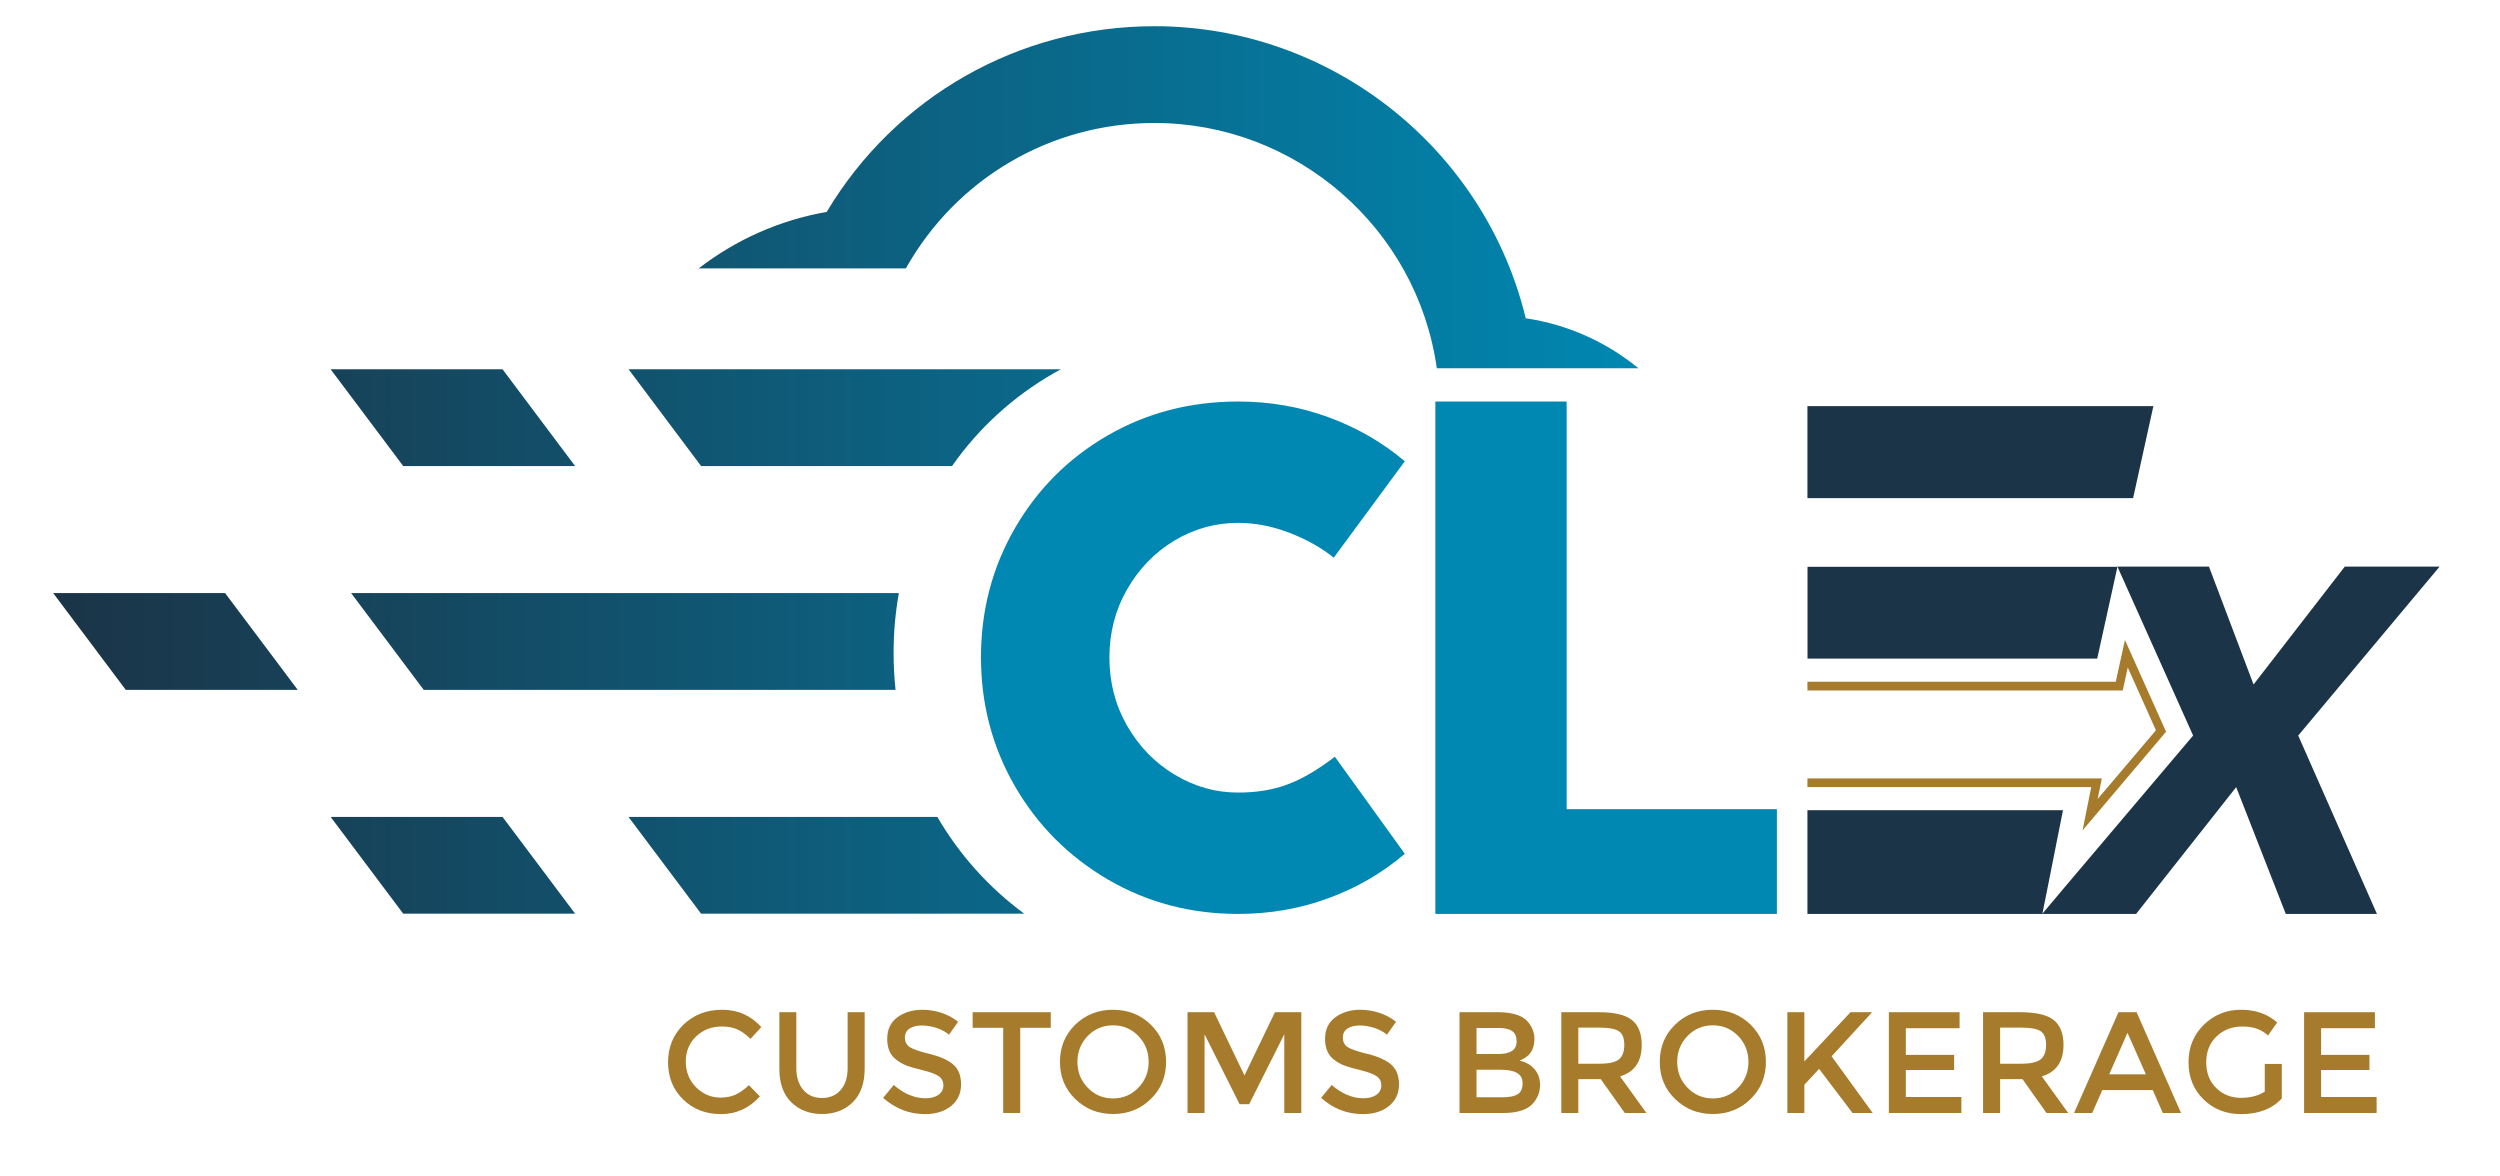<svg xmlns="http://www.w3.org/2000/svg" xmlns:xlink="http://www.w3.org/1999/xlink" width="153" zoomAndPan="magnify" viewBox="0 0 114.75 54" height="72" preserveAspectRatio="xMidYMid meet" version="1.0"><defs><clipPath id="c7e29d439f"><path d="M 2 1 L 76 1 L 76 42 L 2 42 Z M 2 1 " clip-rule="nonzero"/></clipPath><clipPath id="4b60d9e735"><path d="M 12.414 29.996 L 13.664 31.664 L 5.773 31.664 L 2.441 27.223 L 10.332 27.223 Z M 23.066 37.496 L 15.176 37.496 L 18.508 41.938 L 26.398 41.938 L 25.148 40.27 Z M 70.031 14.609 C 68.156 6.848 61.129 1.203 52.988 1.203 C 46.77 1.203 41.105 4.438 37.945 9.727 C 35.797 10.102 33.789 10.992 32.07 12.32 L 41.578 12.32 C 43.902 8.188 48.223 5.645 52.988 5.645 C 59.496 5.645 65.047 10.477 65.949 16.902 L 75.203 16.902 C 73.75 15.711 71.977 14.895 70.031 14.609 Z M 48.355 17.137 C 48.469 17.07 48.582 17.008 48.695 16.949 L 28.852 16.949 L 32.18 21.391 L 43.699 21.391 C 44.922 19.648 46.484 18.219 48.355 17.137 Z M 26.398 21.391 L 25.148 19.727 L 23.066 16.949 L 15.176 16.949 L 18.508 21.391 Z M 43.023 37.496 L 28.848 37.496 L 32.18 41.938 L 47.012 41.938 C 45.391 40.742 44.051 39.254 43.023 37.496 Z M 41.258 27.223 L 16.117 27.223 L 19.449 31.664 L 41.105 31.664 C 41.047 31.105 41.016 30.543 41.016 29.969 C 41.016 29.031 41.098 28.113 41.258 27.223 Z M 41.258 27.223 " clip-rule="nonzero"/></clipPath><linearGradient x1="90" gradientTransform="matrix(0.435, 0, 0, 0.435, -36.678, -67.716)" y1="205.415" x2="257.4" gradientUnits="userSpaceOnUse" y2="205.415" id="9bc520ca41"><stop stop-opacity="1" stop-color="rgb(10.599%, 20.399%, 27.8%)" offset="0"/><stop stop-opacity="1" stop-color="rgb(10.558%, 20.528%, 27.963%)" offset="0.008"/><stop stop-opacity="1" stop-color="rgb(10.475%, 20.784%, 28.291%)" offset="0.016"/><stop stop-opacity="1" stop-color="rgb(10.391%, 21.042%, 28.619%)" offset="0.023"/><stop stop-opacity="1" stop-color="rgb(10.309%, 21.298%, 28.947%)" offset="0.031"/><stop stop-opacity="1" stop-color="rgb(10.226%, 21.556%, 29.276%)" offset="0.039"/><stop stop-opacity="1" stop-color="rgb(10.144%, 21.812%, 29.604%)" offset="0.047"/><stop stop-opacity="1" stop-color="rgb(10.06%, 22.07%, 29.932%)" offset="0.055"/><stop stop-opacity="1" stop-color="rgb(9.978%, 22.327%, 30.26%)" offset="0.062"/><stop stop-opacity="1" stop-color="rgb(9.895%, 22.583%, 30.588%)" offset="0.07"/><stop stop-opacity="1" stop-color="rgb(9.813%, 22.841%, 30.916%)" offset="0.078"/><stop stop-opacity="1" stop-color="rgb(9.729%, 23.097%, 31.244%)" offset="0.086"/><stop stop-opacity="1" stop-color="rgb(9.647%, 23.355%, 31.572%)" offset="0.094"/><stop stop-opacity="1" stop-color="rgb(9.564%, 23.611%, 31.9%)" offset="0.102"/><stop stop-opacity="1" stop-color="rgb(9.482%, 23.869%, 32.228%)" offset="0.109"/><stop stop-opacity="1" stop-color="rgb(9.398%, 24.126%, 32.556%)" offset="0.117"/><stop stop-opacity="1" stop-color="rgb(9.315%, 24.384%, 32.884%)" offset="0.125"/><stop stop-opacity="1" stop-color="rgb(9.233%, 24.64%, 33.212%)" offset="0.133"/><stop stop-opacity="1" stop-color="rgb(9.149%, 24.896%, 33.54%)" offset="0.141"/><stop stop-opacity="1" stop-color="rgb(9.067%, 25.154%, 33.868%)" offset="0.148"/><stop stop-opacity="1" stop-color="rgb(8.984%, 25.41%, 34.196%)" offset="0.156"/><stop stop-opacity="1" stop-color="rgb(8.902%, 25.668%, 34.525%)" offset="0.164"/><stop stop-opacity="1" stop-color="rgb(8.818%, 25.925%, 34.853%)" offset="0.172"/><stop stop-opacity="1" stop-color="rgb(8.736%, 26.183%, 35.181%)" offset="0.18"/><stop stop-opacity="1" stop-color="rgb(8.653%, 26.439%, 35.509%)" offset="0.188"/><stop stop-opacity="1" stop-color="rgb(8.571%, 26.697%, 35.838%)" offset="0.195"/><stop stop-opacity="1" stop-color="rgb(8.487%, 26.953%, 36.166%)" offset="0.203"/><stop stop-opacity="1" stop-color="rgb(8.405%, 27.211%, 36.494%)" offset="0.211"/><stop stop-opacity="1" stop-color="rgb(8.322%, 27.467%, 36.823%)" offset="0.219"/><stop stop-opacity="1" stop-color="rgb(8.238%, 27.724%, 37.151%)" offset="0.227"/><stop stop-opacity="1" stop-color="rgb(8.156%, 27.982%, 37.479%)" offset="0.234"/><stop stop-opacity="1" stop-color="rgb(8.073%, 28.238%, 37.807%)" offset="0.242"/><stop stop-opacity="1" stop-color="rgb(7.991%, 28.496%, 38.135%)" offset="0.25"/><stop stop-opacity="1" stop-color="rgb(7.907%, 28.752%, 38.463%)" offset="0.258"/><stop stop-opacity="1" stop-color="rgb(7.825%, 29.01%, 38.791%)" offset="0.266"/><stop stop-opacity="1" stop-color="rgb(7.742%, 29.266%, 39.119%)" offset="0.273"/><stop stop-opacity="1" stop-color="rgb(7.66%, 29.524%, 39.447%)" offset="0.281"/><stop stop-opacity="1" stop-color="rgb(7.576%, 29.781%, 39.775%)" offset="0.289"/><stop stop-opacity="1" stop-color="rgb(7.494%, 30.037%, 40.103%)" offset="0.297"/><stop stop-opacity="1" stop-color="rgb(7.411%, 30.295%, 40.431%)" offset="0.305"/><stop stop-opacity="1" stop-color="rgb(7.327%, 30.551%, 40.759%)" offset="0.312"/><stop stop-opacity="1" stop-color="rgb(7.245%, 30.809%, 41.087%)" offset="0.32"/><stop stop-opacity="1" stop-color="rgb(7.162%, 31.065%, 41.415%)" offset="0.328"/><stop stop-opacity="1" stop-color="rgb(7.08%, 31.323%, 41.743%)" offset="0.336"/><stop stop-opacity="1" stop-color="rgb(6.996%, 31.58%, 42.072%)" offset="0.344"/><stop stop-opacity="1" stop-color="rgb(6.914%, 31.837%, 42.4%)" offset="0.352"/><stop stop-opacity="1" stop-color="rgb(6.831%, 32.094%, 42.728%)" offset="0.359"/><stop stop-opacity="1" stop-color="rgb(6.749%, 32.35%, 43.056%)" offset="0.367"/><stop stop-opacity="1" stop-color="rgb(6.665%, 32.608%, 43.384%)" offset="0.375"/><stop stop-opacity="1" stop-color="rgb(6.583%, 32.864%, 43.712%)" offset="0.383"/><stop stop-opacity="1" stop-color="rgb(6.5%, 33.122%, 44.041%)" offset="0.391"/><stop stop-opacity="1" stop-color="rgb(6.416%, 33.379%, 44.37%)" offset="0.398"/><stop stop-opacity="1" stop-color="rgb(6.334%, 33.636%, 44.698%)" offset="0.406"/><stop stop-opacity="1" stop-color="rgb(6.252%, 33.893%, 45.026%)" offset="0.414"/><stop stop-opacity="1" stop-color="rgb(6.169%, 34.151%, 45.354%)" offset="0.422"/><stop stop-opacity="1" stop-color="rgb(6.085%, 34.407%, 45.682%)" offset="0.43"/><stop stop-opacity="1" stop-color="rgb(6.003%, 34.665%, 46.01%)" offset="0.438"/><stop stop-opacity="1" stop-color="rgb(5.92%, 34.921%, 46.338%)" offset="0.445"/><stop stop-opacity="1" stop-color="rgb(5.838%, 35.178%, 46.666%)" offset="0.453"/><stop stop-opacity="1" stop-color="rgb(5.754%, 35.435%, 46.994%)" offset="0.461"/><stop stop-opacity="1" stop-color="rgb(5.672%, 35.692%, 47.322%)" offset="0.469"/><stop stop-opacity="1" stop-color="rgb(5.589%, 35.95%, 47.65%)" offset="0.477"/><stop stop-opacity="1" stop-color="rgb(5.505%, 36.206%, 47.978%)" offset="0.484"/><stop stop-opacity="1" stop-color="rgb(5.423%, 36.464%, 48.306%)" offset="0.492"/><stop stop-opacity="1" stop-color="rgb(5.341%, 36.72%, 48.634%)" offset="0.5"/><stop stop-opacity="1" stop-color="rgb(5.258%, 36.978%, 48.962%)" offset="0.508"/><stop stop-opacity="1" stop-color="rgb(5.174%, 37.234%, 49.29%)" offset="0.516"/><stop stop-opacity="1" stop-color="rgb(5.092%, 37.491%, 49.619%)" offset="0.523"/><stop stop-opacity="1" stop-color="rgb(5.009%, 37.749%, 49.947%)" offset="0.531"/><stop stop-opacity="1" stop-color="rgb(4.927%, 38.005%, 50.275%)" offset="0.539"/><stop stop-opacity="1" stop-color="rgb(4.843%, 38.263%, 50.603%)" offset="0.547"/><stop stop-opacity="1" stop-color="rgb(4.761%, 38.519%, 50.931%)" offset="0.555"/><stop stop-opacity="1" stop-color="rgb(4.678%, 38.777%, 51.259%)" offset="0.562"/><stop stop-opacity="1" stop-color="rgb(4.594%, 39.034%, 51.587%)" offset="0.57"/><stop stop-opacity="1" stop-color="rgb(4.512%, 39.291%, 51.917%)" offset="0.578"/><stop stop-opacity="1" stop-color="rgb(4.43%, 39.548%, 52.245%)" offset="0.586"/><stop stop-opacity="1" stop-color="rgb(4.347%, 39.804%, 52.573%)" offset="0.594"/><stop stop-opacity="1" stop-color="rgb(4.263%, 40.062%, 52.901%)" offset="0.602"/><stop stop-opacity="1" stop-color="rgb(4.181%, 40.318%, 53.229%)" offset="0.609"/><stop stop-opacity="1" stop-color="rgb(4.099%, 40.576%, 53.557%)" offset="0.617"/><stop stop-opacity="1" stop-color="rgb(4.016%, 40.833%, 53.885%)" offset="0.625"/><stop stop-opacity="1" stop-color="rgb(3.932%, 41.09%, 54.213%)" offset="0.633"/><stop stop-opacity="1" stop-color="rgb(3.85%, 41.347%, 54.541%)" offset="0.641"/><stop stop-opacity="1" stop-color="rgb(3.767%, 41.605%, 54.869%)" offset="0.648"/><stop stop-opacity="1" stop-color="rgb(3.683%, 41.861%, 55.197%)" offset="0.656"/><stop stop-opacity="1" stop-color="rgb(3.601%, 42.119%, 55.525%)" offset="0.664"/><stop stop-opacity="1" stop-color="rgb(3.519%, 42.375%, 55.853%)" offset="0.672"/><stop stop-opacity="1" stop-color="rgb(3.436%, 42.632%, 56.181%)" offset="0.68"/><stop stop-opacity="1" stop-color="rgb(3.352%, 42.889%, 56.509%)" offset="0.688"/><stop stop-opacity="1" stop-color="rgb(3.27%, 43.146%, 56.837%)" offset="0.695"/><stop stop-opacity="1" stop-color="rgb(3.188%, 43.404%, 57.166%)" offset="0.703"/><stop stop-opacity="1" stop-color="rgb(3.105%, 43.66%, 57.494%)" offset="0.711"/><stop stop-opacity="1" stop-color="rgb(3.021%, 43.918%, 57.822%)" offset="0.719"/><stop stop-opacity="1" stop-color="rgb(2.939%, 44.174%, 58.15%)" offset="0.727"/><stop stop-opacity="1" stop-color="rgb(2.856%, 44.432%, 58.478%)" offset="0.734"/><stop stop-opacity="1" stop-color="rgb(2.773%, 44.688%, 58.806%)" offset="0.742"/><stop stop-opacity="1" stop-color="rgb(2.69%, 44.945%, 59.134%)" offset="0.75"/><stop stop-opacity="1" stop-color="rgb(2.608%, 45.203%, 59.462%)" offset="0.758"/><stop stop-opacity="1" stop-color="rgb(2.525%, 45.459%, 59.79%)" offset="0.766"/><stop stop-opacity="1" stop-color="rgb(2.441%, 45.717%, 60.12%)" offset="0.773"/><stop stop-opacity="1" stop-color="rgb(2.359%, 45.973%, 60.448%)" offset="0.781"/><stop stop-opacity="1" stop-color="rgb(2.277%, 46.231%, 60.776%)" offset="0.789"/><stop stop-opacity="1" stop-color="rgb(2.194%, 46.487%, 61.104%)" offset="0.797"/><stop stop-opacity="1" stop-color="rgb(2.11%, 46.745%, 61.432%)" offset="0.805"/><stop stop-opacity="1" stop-color="rgb(2.028%, 47.002%, 61.76%)" offset="0.812"/><stop stop-opacity="1" stop-color="rgb(1.945%, 47.258%, 62.088%)" offset="0.82"/><stop stop-opacity="1" stop-color="rgb(1.862%, 47.516%, 62.416%)" offset="0.828"/><stop stop-opacity="1" stop-color="rgb(1.779%, 47.772%, 62.744%)" offset="0.836"/><stop stop-opacity="1" stop-color="rgb(1.697%, 48.03%, 63.072%)" offset="0.844"/><stop stop-opacity="1" stop-color="rgb(1.614%, 48.286%, 63.4%)" offset="0.852"/><stop stop-opacity="1" stop-color="rgb(1.53%, 48.544%, 63.728%)" offset="0.859"/><stop stop-opacity="1" stop-color="rgb(1.448%, 48.801%, 64.056%)" offset="0.867"/><stop stop-opacity="1" stop-color="rgb(1.366%, 49.059%, 64.384%)" offset="0.875"/><stop stop-opacity="1" stop-color="rgb(1.283%, 49.315%, 64.713%)" offset="0.883"/><stop stop-opacity="1" stop-color="rgb(1.199%, 49.573%, 65.041%)" offset="0.891"/><stop stop-opacity="1" stop-color="rgb(1.117%, 49.829%, 65.369%)" offset="0.898"/><stop stop-opacity="1" stop-color="rgb(1.035%, 50.085%, 65.697%)" offset="0.906"/><stop stop-opacity="1" stop-color="rgb(0.951%, 50.343%, 66.025%)" offset="0.914"/><stop stop-opacity="1" stop-color="rgb(0.868%, 50.6%, 66.353%)" offset="0.922"/><stop stop-opacity="1" stop-color="rgb(0.786%, 50.858%, 66.681%)" offset="0.93"/><stop stop-opacity="1" stop-color="rgb(0.703%, 51.114%, 67.009%)" offset="0.938"/><stop stop-opacity="1" stop-color="rgb(0.62%, 51.372%, 67.337%)" offset="0.945"/><stop stop-opacity="1" stop-color="rgb(0.537%, 51.628%, 67.665%)" offset="0.953"/><stop stop-opacity="1" stop-color="rgb(0.455%, 51.886%, 67.993%)" offset="0.961"/><stop stop-opacity="1" stop-color="rgb(0.372%, 52.142%, 68.323%)" offset="0.969"/><stop stop-opacity="1" stop-color="rgb(0.288%, 52.399%, 68.651%)" offset="0.977"/><stop stop-opacity="1" stop-color="rgb(0.206%, 52.657%, 68.979%)" offset="0.984"/><stop stop-opacity="1" stop-color="rgb(0.124%, 52.913%, 69.307%)" offset="0.992"/><stop stop-opacity="1" stop-color="rgb(0.041%, 53.171%, 69.635%)" offset="1"/></linearGradient></defs><path fill="#a67b2c" d="M 33.133 47.117 C 33.398 47.117 33.629 47.156 33.824 47.242 C 34.02 47.324 34.227 47.473 34.449 47.684 L 34.945 47.141 C 34.465 46.613 33.867 46.348 33.148 46.348 C 32.434 46.348 31.84 46.578 31.367 47.035 C 30.898 47.496 30.664 48.07 30.664 48.758 C 30.664 49.445 30.895 50.016 31.355 50.465 C 31.816 50.914 32.398 51.137 33.094 51.137 C 33.793 51.137 34.391 50.867 34.879 50.324 L 34.375 49.809 C 34.164 50.008 33.961 50.152 33.766 50.242 C 33.574 50.332 33.34 50.379 33.074 50.379 C 32.641 50.379 32.266 50.219 31.949 49.906 C 31.637 49.59 31.477 49.195 31.477 48.727 C 31.477 48.258 31.637 47.871 31.953 47.57 C 32.273 47.266 32.664 47.117 33.133 47.117 Z M 33.133 47.117 " fill-opacity="1" fill-rule="nonzero"/><path fill="#a67b2c" d="M 38.906 49.023 C 38.906 49.445 38.801 49.781 38.59 50.027 C 38.379 50.273 38.09 50.398 37.73 50.398 C 37.367 50.398 37.082 50.273 36.871 50.027 C 36.66 49.781 36.551 49.445 36.551 49.023 L 36.551 46.461 L 35.773 46.461 L 35.773 49.055 C 35.773 49.719 35.953 50.234 36.32 50.594 C 36.688 50.953 37.156 51.133 37.73 51.133 C 38.305 51.133 38.773 50.953 39.141 50.594 C 39.504 50.234 39.688 49.719 39.688 49.055 L 39.688 46.461 L 38.906 46.461 Z M 38.906 49.023 " fill-opacity="1" fill-rule="nonzero"/><path fill="#a67b2c" d="M 43.754 48.863 C 43.516 48.656 43.156 48.496 42.684 48.379 C 42.207 48.266 41.898 48.156 41.754 48.059 C 41.609 47.961 41.535 47.816 41.535 47.629 C 41.535 47.441 41.609 47.301 41.754 47.207 C 41.898 47.117 42.086 47.07 42.312 47.07 C 42.539 47.07 42.77 47.109 43.004 47.188 C 43.238 47.27 43.422 47.371 43.559 47.492 L 43.977 46.902 C 43.766 46.727 43.512 46.59 43.223 46.492 C 42.93 46.398 42.637 46.348 42.344 46.348 C 41.883 46.348 41.5 46.465 41.188 46.695 C 40.875 46.926 40.723 47.258 40.723 47.684 C 40.723 48.113 40.859 48.43 41.133 48.637 C 41.27 48.746 41.426 48.836 41.602 48.906 C 41.777 48.973 42.035 49.047 42.375 49.129 C 42.715 49.211 42.953 49.305 43.094 49.402 C 43.23 49.5 43.301 49.641 43.301 49.82 C 43.301 49.996 43.227 50.141 43.078 50.25 C 42.934 50.355 42.73 50.41 42.48 50.41 C 41.977 50.41 41.492 50.207 41.023 49.801 L 40.535 50.391 C 41.098 50.891 41.738 51.137 42.461 51.137 C 42.953 51.137 43.355 51.012 43.66 50.762 C 43.961 50.512 44.113 50.184 44.113 49.777 C 44.113 49.375 43.996 49.07 43.754 48.863 Z M 43.754 48.863 " fill-opacity="1" fill-rule="nonzero"/><path fill="#a67b2c" d="M 44.645 47.176 L 46.047 47.176 L 46.047 51.086 L 46.828 51.086 L 46.828 47.176 L 48.23 47.176 L 48.23 46.461 L 44.645 46.461 Z M 44.645 47.176 " fill-opacity="1" fill-rule="nonzero"/><path fill="#a67b2c" d="M 51.09 46.348 C 50.402 46.348 49.824 46.578 49.355 47.031 C 48.887 47.488 48.652 48.059 48.652 48.742 C 48.652 49.422 48.887 49.992 49.355 50.445 C 49.824 50.902 50.402 51.133 51.09 51.133 C 51.777 51.133 52.355 50.902 52.82 50.445 C 53.289 49.992 53.523 49.422 53.523 48.742 C 53.523 48.059 53.289 47.488 52.82 47.031 C 52.355 46.578 51.777 46.348 51.09 46.348 Z M 52.25 49.926 C 51.934 50.254 51.547 50.418 51.09 50.418 C 50.629 50.418 50.242 50.254 49.926 49.926 C 49.613 49.602 49.453 49.207 49.453 48.742 C 49.453 48.273 49.613 47.879 49.926 47.551 C 50.242 47.227 50.629 47.062 51.09 47.062 C 51.547 47.062 51.934 47.227 52.25 47.551 C 52.566 47.879 52.723 48.273 52.723 48.742 C 52.723 49.207 52.566 49.602 52.25 49.926 Z M 52.25 49.926 " fill-opacity="1" fill-rule="nonzero"/><path fill="#a67b2c" d="M 57.121 49.363 L 55.727 46.461 L 54.508 46.461 L 54.508 51.086 L 55.289 51.086 L 55.289 47.473 L 56.898 50.684 L 57.336 50.684 L 58.949 47.473 L 58.949 51.086 L 59.73 51.086 L 59.73 46.461 L 58.52 46.461 Z M 57.121 49.363 " fill-opacity="1" fill-rule="nonzero"/><path fill="#a67b2c" d="M 63.855 48.863 C 63.613 48.656 63.258 48.496 62.781 48.379 C 62.309 48.266 62 48.156 61.852 48.059 C 61.707 47.961 61.637 47.816 61.637 47.629 C 61.637 47.441 61.707 47.301 61.852 47.207 C 62 47.117 62.184 47.07 62.414 47.07 C 62.641 47.07 62.871 47.109 63.105 47.188 C 63.336 47.27 63.523 47.371 63.66 47.492 L 64.078 46.902 C 63.863 46.727 63.613 46.59 63.32 46.492 C 63.031 46.398 62.738 46.348 62.441 46.348 C 61.984 46.348 61.598 46.465 61.289 46.695 C 60.977 46.926 60.82 47.258 60.82 47.684 C 60.82 48.113 60.957 48.43 61.23 48.637 C 61.367 48.746 61.523 48.836 61.699 48.906 C 61.879 48.973 62.137 49.047 62.477 49.129 C 62.816 49.211 63.055 49.305 63.191 49.402 C 63.332 49.5 63.402 49.641 63.402 49.82 C 63.402 49.996 63.328 50.141 63.18 50.25 C 63.031 50.355 62.832 50.41 62.582 50.41 C 62.078 50.41 61.594 50.207 61.125 49.801 L 60.637 50.391 C 61.195 50.891 61.836 51.137 62.562 51.137 C 63.055 51.137 63.453 51.012 63.758 50.762 C 64.062 50.512 64.215 50.184 64.215 49.777 C 64.215 49.375 64.094 49.07 63.855 48.863 Z M 63.855 48.863 " fill-opacity="1" fill-rule="nonzero"/><path fill="#a67b2c" d="M 69.746 48.684 C 69.824 48.648 69.883 48.625 69.91 48.609 C 69.941 48.594 70 48.555 70.086 48.492 C 70.312 48.316 70.43 48.047 70.43 47.684 C 70.43 47.387 70.32 47.117 70.109 46.879 C 70 46.75 69.832 46.648 69.605 46.574 C 69.379 46.5 69.105 46.461 68.793 46.461 L 66.992 46.461 L 66.992 51.086 L 69.02 51.086 C 69.648 51.086 70.094 50.941 70.355 50.656 C 70.574 50.41 70.688 50.125 70.688 49.801 C 70.688 49.512 70.602 49.266 70.43 49.07 C 70.262 48.875 70.031 48.746 69.746 48.684 Z M 67.773 47.184 L 68.773 47.184 C 69.062 47.184 69.273 47.23 69.41 47.328 C 69.547 47.426 69.613 47.582 69.613 47.805 C 69.613 48.188 69.332 48.379 68.766 48.379 L 67.773 48.379 Z M 69.656 50.23 C 69.504 50.32 69.285 50.363 69 50.363 L 67.773 50.363 L 67.773 49.102 L 68.898 49.102 C 69.559 49.102 69.887 49.305 69.887 49.715 C 69.887 49.969 69.809 50.137 69.656 50.23 Z M 69.656 50.23 " fill-opacity="1" fill-rule="nonzero"/><path fill="#a67b2c" d="M 75.355 47.961 C 75.355 47.438 75.203 47.055 74.902 46.816 C 74.598 46.578 74.09 46.461 73.387 46.461 L 71.664 46.461 L 71.664 51.086 L 72.445 51.086 L 72.445 49.531 L 73.473 49.531 L 74.578 51.086 L 75.57 51.086 L 74.359 49.406 C 75.023 49.207 75.355 48.727 75.355 47.961 Z M 73.418 48.824 L 72.445 48.824 L 72.445 47.168 L 73.438 47.168 C 73.855 47.168 74.148 47.227 74.312 47.336 C 74.477 47.449 74.555 47.656 74.555 47.961 C 74.555 48.262 74.477 48.48 74.32 48.617 C 74.16 48.754 73.859 48.824 73.418 48.824 Z M 73.418 48.824 " fill-opacity="1" fill-rule="nonzero"/><path fill="#a67b2c" d="M 78.617 46.348 C 77.93 46.348 77.352 46.578 76.887 47.031 C 76.418 47.488 76.184 48.059 76.184 48.742 C 76.184 49.422 76.418 49.992 76.887 50.445 C 77.352 50.902 77.93 51.133 78.617 51.133 C 79.309 51.133 79.887 50.902 80.352 50.445 C 80.82 49.992 81.055 49.422 81.055 48.742 C 81.055 48.059 80.82 47.488 80.352 47.031 C 79.887 46.578 79.309 46.348 78.617 46.348 Z M 79.781 49.926 C 79.465 50.254 79.078 50.418 78.621 50.418 C 78.16 50.418 77.773 50.254 77.457 49.926 C 77.141 49.602 76.984 49.207 76.984 48.742 C 76.984 48.273 77.141 47.879 77.457 47.551 C 77.773 47.227 78.16 47.062 78.621 47.062 C 79.078 47.062 79.465 47.227 79.781 47.551 C 80.094 47.879 80.254 48.273 80.254 48.742 C 80.254 49.207 80.094 49.602 79.781 49.926 Z M 79.781 49.926 " fill-opacity="1" fill-rule="nonzero"/><path fill="#a67b2c" d="M 85.93 46.461 L 84.938 46.461 L 82.82 48.719 L 82.82 46.461 L 82.039 46.461 L 82.039 51.086 L 82.82 51.086 L 82.82 49.789 L 83.496 49.062 L 85.031 51.086 L 85.957 51.086 L 84.07 48.484 Z M 85.93 46.461 " fill-opacity="1" fill-rule="nonzero"/><path fill="#a67b2c" d="M 87.477 49.113 L 89.695 49.113 L 89.695 48.418 L 87.477 48.418 L 87.477 47.195 L 89.945 47.195 L 89.945 46.461 L 86.699 46.461 L 86.699 51.086 L 90.027 51.086 L 90.027 50.352 L 87.477 50.352 Z M 87.477 49.113 " fill-opacity="1" fill-rule="nonzero"/><path fill="#a67b2c" d="M 94.715 47.961 C 94.715 47.438 94.562 47.055 94.262 46.816 C 93.957 46.578 93.449 46.461 92.746 46.461 L 91.023 46.461 L 91.023 51.086 L 91.805 51.086 L 91.805 49.531 L 92.832 49.531 L 93.934 51.086 L 94.93 51.086 L 93.719 49.406 C 94.383 49.207 94.715 48.727 94.715 47.961 Z M 92.777 48.824 L 91.805 48.824 L 91.805 47.168 L 92.797 47.168 C 93.215 47.168 93.508 47.227 93.672 47.336 C 93.836 47.449 93.914 47.656 93.914 47.961 C 93.914 48.262 93.836 48.48 93.676 48.617 C 93.52 48.754 93.219 48.824 92.777 48.824 Z M 92.777 48.824 " fill-opacity="1" fill-rule="nonzero"/><path fill="#a67b2c" d="M 97.238 46.461 L 95.199 51.086 L 96.031 51.086 L 96.496 50.035 L 98.812 50.035 L 99.273 51.086 L 100.109 51.086 L 98.07 46.461 Z M 96.812 49.312 L 97.652 47.406 L 98.496 49.312 Z M 96.812 49.312 " fill-opacity="1" fill-rule="nonzero"/><path fill="#a67b2c" d="M 103.953 50.105 C 103.656 50.297 103.289 50.391 102.852 50.391 C 102.414 50.391 102.039 50.242 101.73 49.945 C 101.422 49.645 101.266 49.254 101.266 48.762 C 101.266 48.27 101.426 47.871 101.742 47.57 C 102.059 47.266 102.453 47.117 102.922 47.117 C 103.164 47.117 103.375 47.145 103.559 47.207 C 103.742 47.266 103.926 47.371 104.105 47.527 L 104.523 46.93 C 104.082 46.543 103.527 46.348 102.859 46.348 C 102.195 46.348 101.629 46.578 101.156 47.035 C 100.688 47.496 100.453 48.07 100.453 48.758 C 100.453 49.445 100.684 50.016 101.145 50.465 C 101.605 50.914 102.176 51.137 102.859 51.137 C 103.672 51.137 104.297 50.898 104.734 50.418 L 104.734 48.836 L 103.953 48.836 Z M 103.953 50.105 " fill-opacity="1" fill-rule="nonzero"/><path fill="#a67b2c" d="M 106.539 49.113 L 108.758 49.113 L 108.758 48.418 L 106.539 48.418 L 106.539 47.195 L 109.008 47.195 L 109.008 46.461 L 105.758 46.461 L 105.758 51.086 L 109.086 51.086 L 109.086 50.352 L 106.539 50.352 Z M 106.539 49.113 " fill-opacity="1" fill-rule="nonzero"/><g clip-path="url(#c7e29d439f)"><g clip-path="url(#4b60d9e735)"><path fill="url(#9bc520ca41)" d="M 2.441 1.203 L 2.441 41.938 L 75.203 41.938 L 75.203 1.203 Z M 2.441 1.203 " fill-rule="nonzero"/></g></g><path fill="#0088b2" d="M 53.906 24.812 C 54.812 24.27 55.785 24 56.828 24 C 57.605 24 58.383 24.148 59.168 24.449 C 59.953 24.75 60.641 25.133 61.219 25.598 L 64.48 21.172 C 63.449 20.301 62.277 19.625 60.969 19.148 C 59.664 18.668 58.281 18.43 56.828 18.43 C 54.633 18.43 52.637 18.949 50.84 19.988 C 49.043 21.027 47.625 22.445 46.586 24.242 C 45.547 26.039 45.027 28.012 45.027 30.164 C 45.027 32.316 45.547 34.293 46.586 36.09 C 47.625 37.887 49.047 39.312 50.848 40.367 C 52.652 41.422 54.645 41.949 56.828 41.949 C 58.281 41.949 59.664 41.711 60.969 41.23 C 62.277 40.75 63.449 40.07 64.48 39.188 L 61.27 34.734 C 60.484 35.336 59.758 35.762 59.09 36.008 C 58.422 36.258 57.668 36.379 56.828 36.379 C 55.797 36.379 54.824 36.105 53.914 35.555 C 53.004 35.008 52.281 34.262 51.734 33.312 C 51.191 32.367 50.922 31.32 50.922 30.18 C 50.922 29.039 51.191 27.996 51.734 27.051 C 52.281 26.102 53.004 25.355 53.906 24.812 Z M 53.906 24.812 " fill-opacity="1" fill-rule="nonzero"/><path fill="#0088b2" d="M 71.91 18.43 L 65.883 18.43 L 65.883 41.949 L 81.559 41.949 L 81.559 37.141 L 71.91 37.141 Z M 71.91 18.43 " fill-opacity="1" fill-rule="nonzero"/><path fill="#1b3447" d="M 82.961 18.641 L 82.961 22.863 L 97.91 22.863 L 98.84 18.641 Z M 82.961 18.641 " fill-opacity="1" fill-rule="nonzero"/><path fill="#1b3447" d="M 82.965 30.23 L 96.262 30.23 L 97.191 26.016 L 82.965 26.016 Z M 82.965 30.23 " fill-opacity="1" fill-rule="nonzero"/><path fill="#1b3447" d="M 109.102 41.949 L 109.098 41.941 L 105.488 33.762 L 111.977 26.008 L 107.625 26.008 L 103.438 31.418 L 101.391 26.008 L 97.191 26.008 L 100.664 33.762 L 94.789 40.699 L 93.746 41.938 L 93.895 41.195 L 94.691 37.188 L 82.961 37.188 L 82.961 41.949 L 98.047 41.949 L 102.641 36.129 L 104.918 41.949 Z M 109.102 41.949 " fill-opacity="1" fill-rule="nonzero"/><path fill="#a67b2c" d="M 82.961 31.691 L 97.434 31.691 L 97.504 31.375 L 97.664 30.637 L 98.957 33.52 L 96.281 36.676 L 96.379 36.199 L 96.473 35.727 L 82.961 35.727 L 82.961 36.125 L 95.988 36.125 L 95.734 37.391 L 95.59 38.113 L 99.422 33.586 L 97.535 29.375 L 97.297 30.457 L 97.113 31.293 L 82.961 31.293 Z M 82.961 31.691 " fill-opacity="1" fill-rule="nonzero"/></svg>